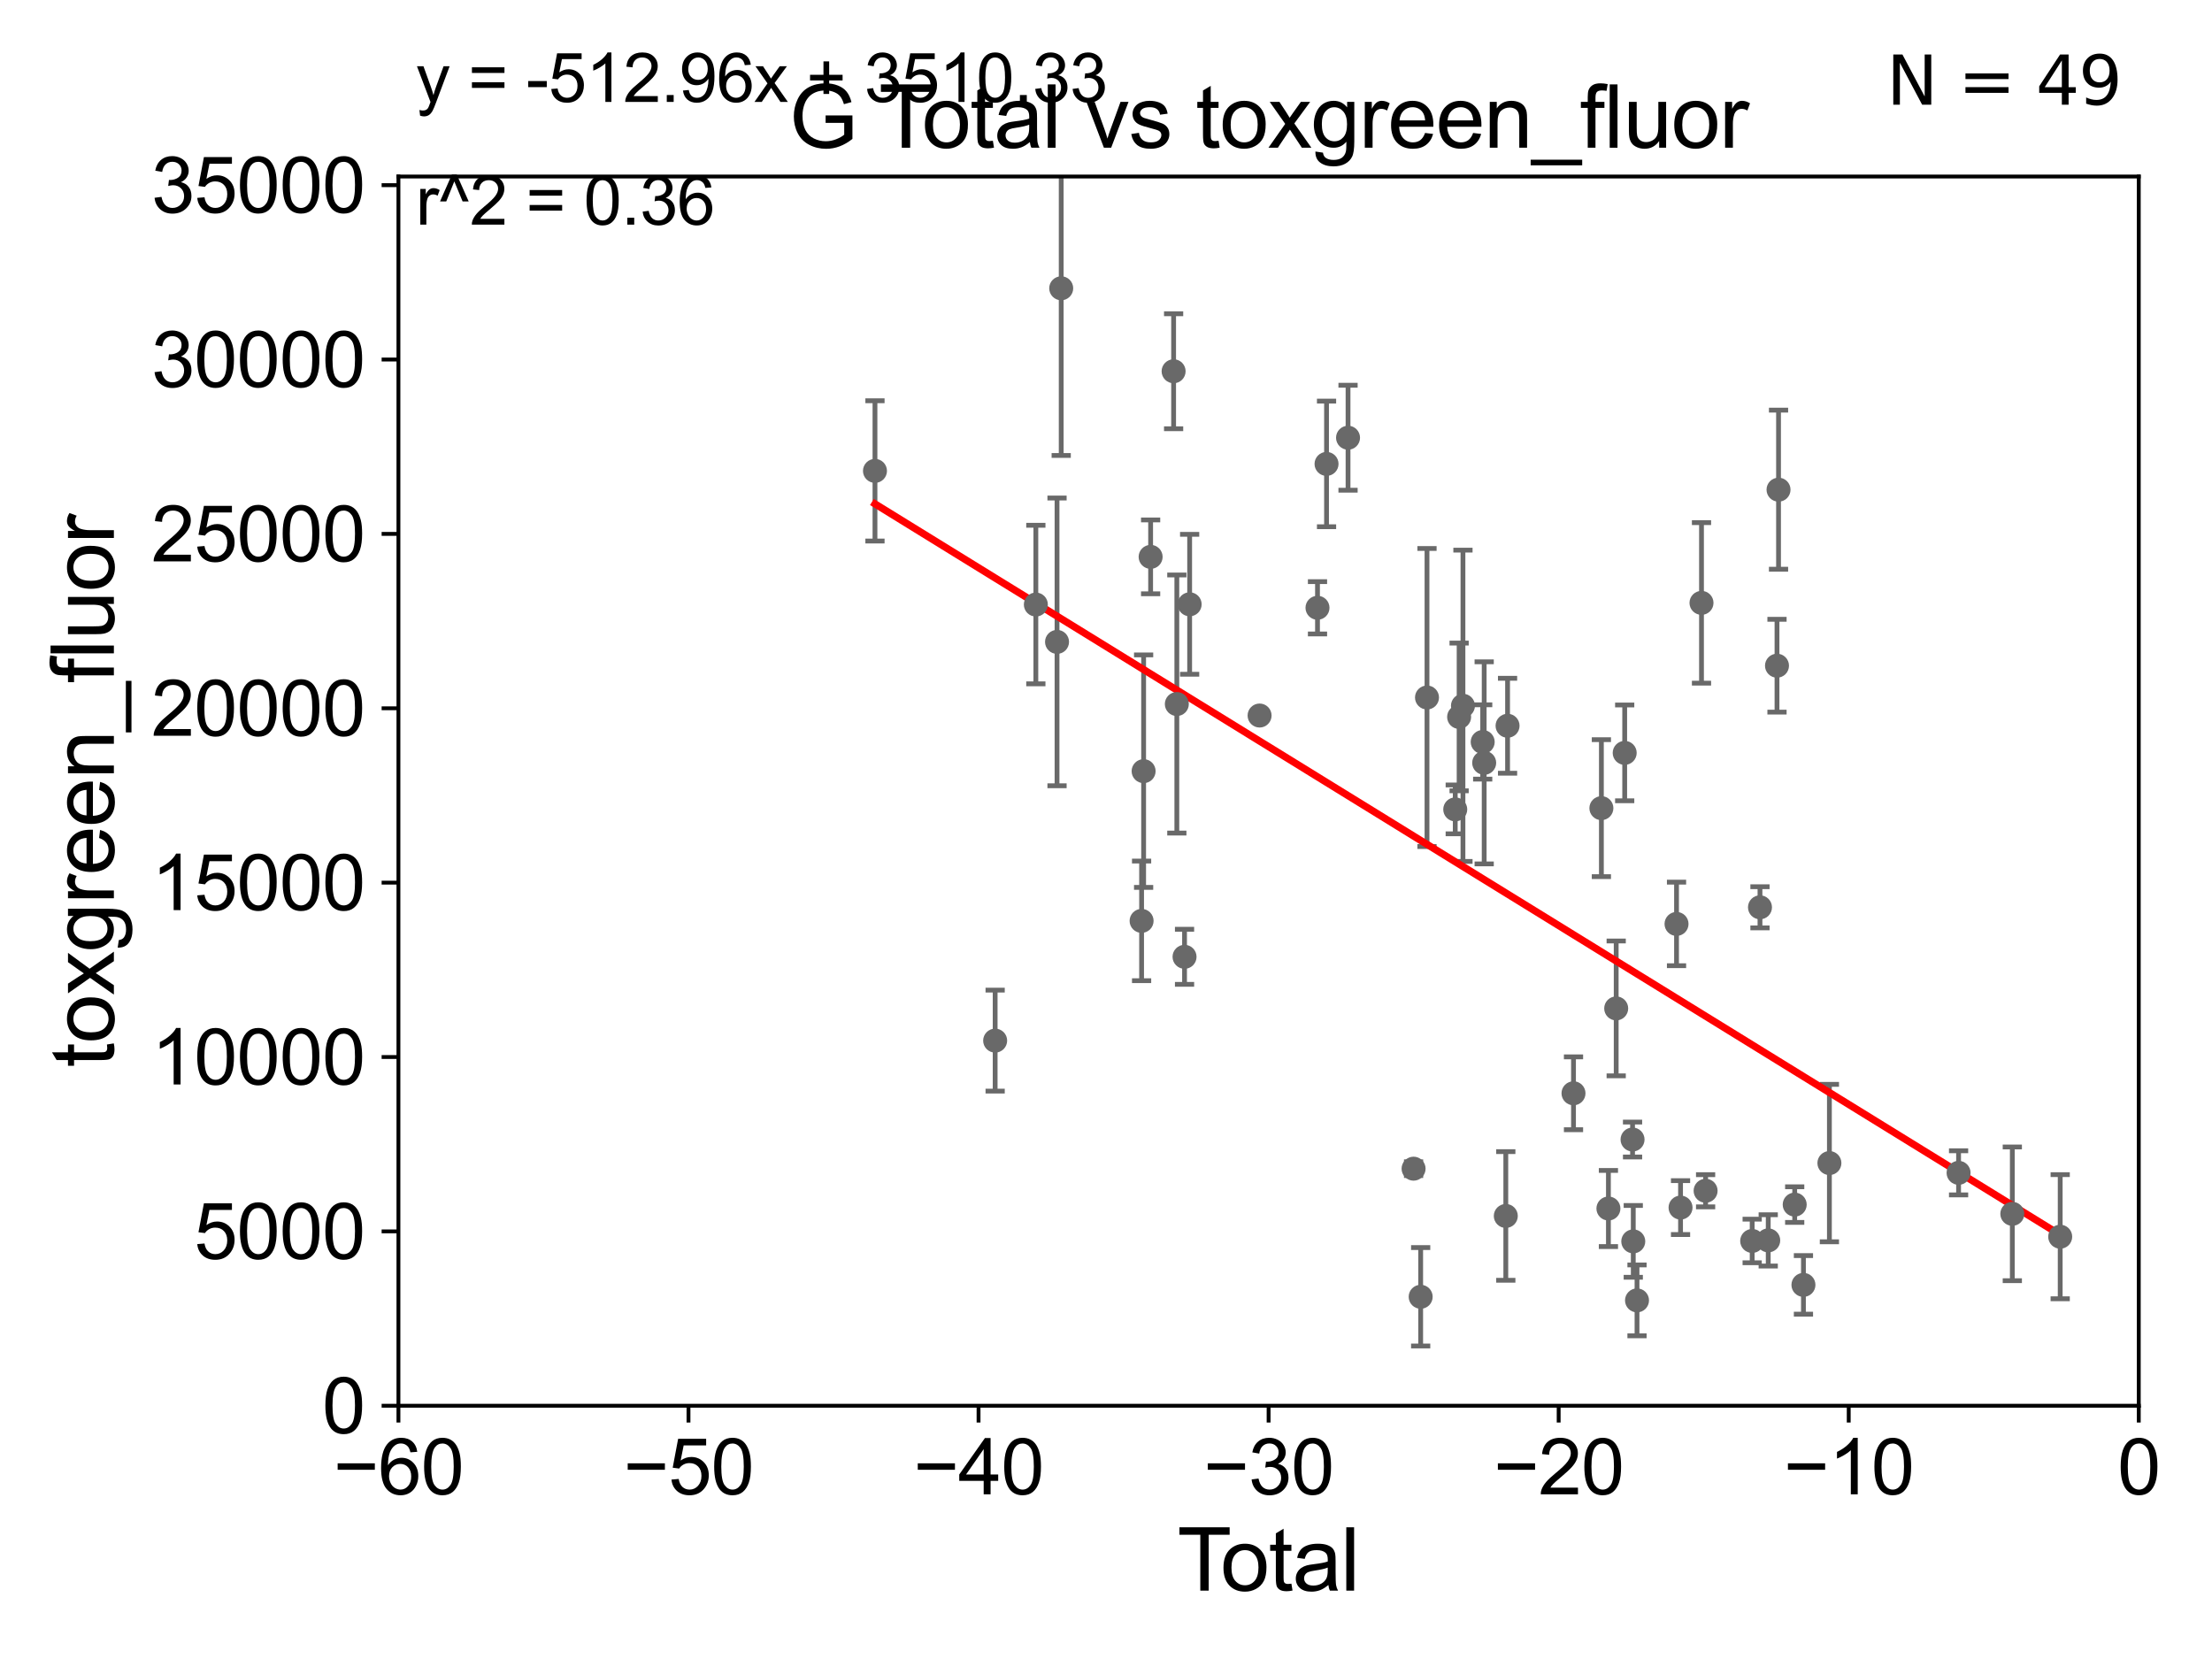 <?xml version="1.0" encoding="utf-8" standalone="no"?>
<!DOCTYPE svg PUBLIC "-//W3C//DTD SVG 1.1//EN"
  "http://www.w3.org/Graphics/SVG/1.1/DTD/svg11.dtd">
<svg xmlns:xlink="http://www.w3.org/1999/xlink" width="460.8pt" height="345.6pt" viewBox="0 0 460.8 345.6" xmlns="http://www.w3.org/2000/svg" version="1.1">
 <defs>
  <style type="text/css">*{stroke-linejoin: round; stroke-linecap: butt}</style>
 </defs>
 <g id="figure_1">
  <g id="patch_1">
   <path d="M 0 345.6 
L 460.8 345.6 
L 460.8 0 
L 0 0 
z
" style="fill: #ffffff"/>
  </g>
  <g id="axes_1">
   <g id="patch_2">
    <path d="M 83 292.84 
L 445.545 292.84 
L 445.545 36.775 
L 83 36.775 
z
" style="fill: #ffffff"/>
   </g>
   <g id="PathCollection_1">
    <defs>
     <path id="mcf42f74664" d="M 0 1.118 
C 0.297 1.118 0.581 1 0.791 0.791 
C 1 0.581 1.118 0.297 1.118 0 
C 1.118 -0.297 1 -0.581 0.791 -0.791 
C 0.581 -1 0.297 -1.118 0 -1.118 
C -0.297 -1.118 -0.581 -1 -0.791 -0.791 
C -1 -0.581 -1.118 -0.297 -1.118 0 
C -1.118 0.297 -1 0.581 -0.791 0.791 
C -0.581 1 -0.297 1.118 0 1.118 
z
" style="stroke: #696969"/>
    </defs>
    <g clip-path="url(#p3fdaf5eb23)">
     <use xlink:href="#mcf42f74664" x="182.273" y="98.095" style="fill: #696969; stroke: #696969"/>
     <use xlink:href="#mcf42f74664" x="419.202" y="252.864" style="fill: #696969; stroke: #696969"/>
     <use xlink:href="#mcf42f74664" x="333.598" y="168.352" style="fill: #696969; stroke: #696969"/>
     <use xlink:href="#mcf42f74664" x="335.063" y="251.754" style="fill: #696969; stroke: #696969"/>
     <use xlink:href="#mcf42f74664" x="336.683" y="210.071" style="fill: #696969; stroke: #696969"/>
     <use xlink:href="#mcf42f74664" x="338.453" y="156.841" style="fill: #696969; stroke: #696969"/>
     <use xlink:href="#mcf42f74664" x="340.09" y="237.384" style="fill: #696969; stroke: #696969"/>
     <use xlink:href="#mcf42f74664" x="340.24" y="258.602" style="fill: #696969; stroke: #696969"/>
     <use xlink:href="#mcf42f74664" x="341.019" y="270.894" style="fill: #696969; stroke: #696969"/>
     <use xlink:href="#mcf42f74664" x="349.252" y="192.471" style="fill: #696969; stroke: #696969"/>
     <use xlink:href="#mcf42f74664" x="350.088" y="251.563" style="fill: #696969; stroke: #696969"/>
     <use xlink:href="#mcf42f74664" x="354.453" y="125.59" style="fill: #696969; stroke: #696969"/>
     <use xlink:href="#mcf42f74664" x="355.309" y="248.059" style="fill: #696969; stroke: #696969"/>
     <use xlink:href="#mcf42f74664" x="365.01" y="258.514" style="fill: #696969; stroke: #696969"/>
     <use xlink:href="#mcf42f74664" x="366.636" y="189.009" style="fill: #696969; stroke: #696969"/>
     <use xlink:href="#mcf42f74664" x="368.355" y="258.394" style="fill: #696969; stroke: #696969"/>
     <use xlink:href="#mcf42f74664" x="370.181" y="138.677" style="fill: #696969; stroke: #696969"/>
     <use xlink:href="#mcf42f74664" x="370.501" y="102.009" style="fill: #696969; stroke: #696969"/>
     <use xlink:href="#mcf42f74664" x="373.869" y="250.94" style="fill: #696969; stroke: #696969"/>
     <use xlink:href="#mcf42f74664" x="375.69" y="267.665" style="fill: #696969; stroke: #696969"/>
     <use xlink:href="#mcf42f74664" x="381.098" y="242.287" style="fill: #696969; stroke: #696969"/>
     <use xlink:href="#mcf42f74664" x="408.008" y="244.324" style="fill: #696969; stroke: #696969"/>
     <use xlink:href="#mcf42f74664" x="314.053" y="151.189" style="fill: #696969; stroke: #696969"/>
     <use xlink:href="#mcf42f74664" x="313.686" y="253.305" style="fill: #696969; stroke: #696969"/>
     <use xlink:href="#mcf42f74664" x="327.789" y="227.751" style="fill: #696969; stroke: #696969"/>
     <use xlink:href="#mcf42f74664" x="308.872" y="154.566" style="fill: #696969; stroke: #696969"/>
     <use xlink:href="#mcf42f74664" x="207.308" y="216.78" style="fill: #696969; stroke: #696969"/>
     <use xlink:href="#mcf42f74664" x="215.786" y="125.939" style="fill: #696969; stroke: #696969"/>
     <use xlink:href="#mcf42f74664" x="220.199" y="133.718" style="fill: #696969; stroke: #696969"/>
     <use xlink:href="#mcf42f74664" x="221.069" y="60.054" style="fill: #696969; stroke: #696969"/>
     <use xlink:href="#mcf42f74664" x="237.815" y="191.837" style="fill: #696969; stroke: #696969"/>
     <use xlink:href="#mcf42f74664" x="238.237" y="160.644" style="fill: #696969; stroke: #696969"/>
     <use xlink:href="#mcf42f74664" x="239.696" y="116.005" style="fill: #696969; stroke: #696969"/>
     <use xlink:href="#mcf42f74664" x="244.485" y="77.339" style="fill: #696969; stroke: #696969"/>
     <use xlink:href="#mcf42f74664" x="245.156" y="146.662" style="fill: #696969; stroke: #696969"/>
     <use xlink:href="#mcf42f74664" x="246.762" y="199.322" style="fill: #696969; stroke: #696969"/>
     <use xlink:href="#mcf42f74664" x="309.182" y="158.912" style="fill: #696969; stroke: #696969"/>
     <use xlink:href="#mcf42f74664" x="247.825" y="125.886" style="fill: #696969; stroke: #696969"/>
     <use xlink:href="#mcf42f74664" x="274.459" y="126.613" style="fill: #696969; stroke: #696969"/>
     <use xlink:href="#mcf42f74664" x="276.342" y="96.642" style="fill: #696969; stroke: #696969"/>
     <use xlink:href="#mcf42f74664" x="280.821" y="91.187" style="fill: #696969; stroke: #696969"/>
     <use xlink:href="#mcf42f74664" x="294.475" y="243.457" style="fill: #696969; stroke: #696969"/>
     <use xlink:href="#mcf42f74664" x="295.952" y="270.144" style="fill: #696969; stroke: #696969"/>
     <use xlink:href="#mcf42f74664" x="297.27" y="145.302" style="fill: #696969; stroke: #696969"/>
     <use xlink:href="#mcf42f74664" x="303.153" y="168.611" style="fill: #696969; stroke: #696969"/>
     <use xlink:href="#mcf42f74664" x="303.962" y="149.352" style="fill: #696969; stroke: #696969"/>
     <use xlink:href="#mcf42f74664" x="304.76" y="147.023" style="fill: #696969; stroke: #696969"/>
     <use xlink:href="#mcf42f74664" x="262.395" y="149.058" style="fill: #696969; stroke: #696969"/>
     <use xlink:href="#mcf42f74664" x="429.177" y="257.63" style="fill: #696969; stroke: #696969"/>
    </g>
   </g>
   <g id="matplotlib.axis_1">
    <g id="xtick_1">
     <g id="line2d_1">
      <defs>
       <path id="m079d5bdae1" d="M 0 0 
L 0 3.5 
" style="stroke: #000000; stroke-width: 0.8"/>
      </defs>
      <g>
       <use xlink:href="#m079d5bdae1" x="83" y="292.84" style="stroke: #000000; stroke-width: 0.8"/>
      </g>
     </g>
     <g id="text_1">
      <!-- −60 -->
      <g transform="translate(69.43 311.293)scale(0.16 -0.16)">
       <defs>
        <path id="ArialMT-2212" d="M 3381 1997 
L 356 1997 
L 356 2522 
L 3381 2522 
L 3381 1997 
z
" transform="scale(0.016)"/>
        <path id="ArialMT-36" d="M 3184 3459 
L 2625 3416 
Q 2550 3747 2413 3897 
Q 2184 4138 1850 4138 
Q 1581 4138 1378 3988 
Q 1113 3794 959 3422 
Q 806 3050 800 2363 
Q 1003 2672 1297 2822 
Q 1591 2972 1913 2972 
Q 2475 2972 2870 2558 
Q 3266 2144 3266 1488 
Q 3266 1056 3080 686 
Q 2894 316 2569 119 
Q 2244 -78 1831 -78 
Q 1128 -78 684 439 
Q 241 956 241 2144 
Q 241 3472 731 4075 
Q 1159 4600 1884 4600 
Q 2425 4600 2770 4297 
Q 3116 3994 3184 3459 
z
M 888 1484 
Q 888 1194 1011 928 
Q 1134 663 1356 523 
Q 1578 384 1822 384 
Q 2178 384 2434 671 
Q 2691 959 2691 1453 
Q 2691 1928 2437 2201 
Q 2184 2475 1800 2475 
Q 1419 2475 1153 2201 
Q 888 1928 888 1484 
z
" transform="scale(0.016)"/>
        <path id="ArialMT-30" d="M 266 2259 
Q 266 3072 433 3567 
Q 600 4063 929 4331 
Q 1259 4600 1759 4600 
Q 2128 4600 2406 4451 
Q 2684 4303 2865 4023 
Q 3047 3744 3150 3342 
Q 3253 2941 3253 2259 
Q 3253 1453 3087 958 
Q 2922 463 2592 192 
Q 2263 -78 1759 -78 
Q 1097 -78 719 397 
Q 266 969 266 2259 
z
M 844 2259 
Q 844 1131 1108 757 
Q 1372 384 1759 384 
Q 2147 384 2411 759 
Q 2675 1134 2675 2259 
Q 2675 3391 2411 3762 
Q 2147 4134 1753 4134 
Q 1366 4134 1134 3806 
Q 844 3388 844 2259 
z
" transform="scale(0.016)"/>
       </defs>
       <use xlink:href="#ArialMT-2212"/>
       <use xlink:href="#ArialMT-36" x="58.398"/>
       <use xlink:href="#ArialMT-30" x="114.014"/>
      </g>
     </g>
    </g>
    <g id="xtick_2">
     <g id="line2d_2">
      <g>
       <use xlink:href="#m079d5bdae1" x="143.424" y="292.84" style="stroke: #000000; stroke-width: 0.8"/>
      </g>
     </g>
     <g id="text_2">
      <!-- −50 -->
      <g transform="translate(129.854 311.293)scale(0.16 -0.16)">
       <defs>
        <path id="ArialMT-35" d="M 266 1200 
L 856 1250 
Q 922 819 1161 601 
Q 1400 384 1738 384 
Q 2144 384 2425 690 
Q 2706 997 2706 1503 
Q 2706 1984 2436 2262 
Q 2166 2541 1728 2541 
Q 1456 2541 1237 2417 
Q 1019 2294 894 2097 
L 366 2166 
L 809 4519 
L 3088 4519 
L 3088 3981 
L 1259 3981 
L 1013 2750 
Q 1425 3038 1878 3038 
Q 2478 3038 2890 2622 
Q 3303 2206 3303 1553 
Q 3303 931 2941 478 
Q 2500 -78 1738 -78 
Q 1113 -78 717 272 
Q 322 622 266 1200 
z
" transform="scale(0.016)"/>
       </defs>
       <use xlink:href="#ArialMT-2212"/>
       <use xlink:href="#ArialMT-35" x="58.398"/>
       <use xlink:href="#ArialMT-30" x="114.014"/>
      </g>
     </g>
    </g>
    <g id="xtick_3">
     <g id="line2d_3">
      <g>
       <use xlink:href="#m079d5bdae1" x="203.848" y="292.84" style="stroke: #000000; stroke-width: 0.8"/>
      </g>
     </g>
     <g id="text_3">
      <!-- −40 -->
      <g transform="translate(190.278 311.293)scale(0.16 -0.16)">
       <defs>
        <path id="ArialMT-34" d="M 2069 0 
L 2069 1097 
L 81 1097 
L 81 1613 
L 2172 4581 
L 2631 4581 
L 2631 1613 
L 3250 1613 
L 3250 1097 
L 2631 1097 
L 2631 0 
L 2069 0 
z
M 2069 1613 
L 2069 3678 
L 634 1613 
L 2069 1613 
z
" transform="scale(0.016)"/>
       </defs>
       <use xlink:href="#ArialMT-2212"/>
       <use xlink:href="#ArialMT-34" x="58.398"/>
       <use xlink:href="#ArialMT-30" x="114.014"/>
      </g>
     </g>
    </g>
    <g id="xtick_4">
     <g id="line2d_4">
      <g>
       <use xlink:href="#m079d5bdae1" x="264.272" y="292.84" style="stroke: #000000; stroke-width: 0.8"/>
      </g>
     </g>
     <g id="text_4">
      <!-- −30 -->
      <g transform="translate(250.702 311.293)scale(0.16 -0.16)">
       <defs>
        <path id="ArialMT-33" d="M 269 1209 
L 831 1284 
Q 928 806 1161 595 
Q 1394 384 1728 384 
Q 2125 384 2398 659 
Q 2672 934 2672 1341 
Q 2672 1728 2419 1979 
Q 2166 2231 1775 2231 
Q 1616 2231 1378 2169 
L 1441 2663 
Q 1497 2656 1531 2656 
Q 1891 2656 2178 2843 
Q 2466 3031 2466 3422 
Q 2466 3731 2256 3934 
Q 2047 4138 1716 4138 
Q 1388 4138 1169 3931 
Q 950 3725 888 3313 
L 325 3413 
Q 428 3978 793 4289 
Q 1159 4600 1703 4600 
Q 2078 4600 2393 4439 
Q 2709 4278 2876 4000 
Q 3044 3722 3044 3409 
Q 3044 3113 2884 2869 
Q 2725 2625 2413 2481 
Q 2819 2388 3044 2092 
Q 3269 1797 3269 1353 
Q 3269 753 2831 336 
Q 2394 -81 1725 -81 
Q 1122 -81 723 278 
Q 325 638 269 1209 
z
" transform="scale(0.016)"/>
       </defs>
       <use xlink:href="#ArialMT-2212"/>
       <use xlink:href="#ArialMT-33" x="58.398"/>
       <use xlink:href="#ArialMT-30" x="114.014"/>
      </g>
     </g>
    </g>
    <g id="xtick_5">
     <g id="line2d_5">
      <g>
       <use xlink:href="#m079d5bdae1" x="324.697" y="292.84" style="stroke: #000000; stroke-width: 0.8"/>
      </g>
     </g>
     <g id="text_5">
      <!-- −20 -->
      <g transform="translate(311.127 311.293)scale(0.16 -0.16)">
       <defs>
        <path id="ArialMT-32" d="M 3222 541 
L 3222 0 
L 194 0 
Q 188 203 259 391 
Q 375 700 629 1000 
Q 884 1300 1366 1694 
Q 2113 2306 2375 2664 
Q 2638 3022 2638 3341 
Q 2638 3675 2398 3904 
Q 2159 4134 1775 4134 
Q 1369 4134 1125 3890 
Q 881 3647 878 3216 
L 300 3275 
Q 359 3922 746 4261 
Q 1134 4600 1788 4600 
Q 2447 4600 2831 4234 
Q 3216 3869 3216 3328 
Q 3216 3053 3103 2787 
Q 2991 2522 2730 2228 
Q 2469 1934 1863 1422 
Q 1356 997 1212 845 
Q 1069 694 975 541 
L 3222 541 
z
" transform="scale(0.016)"/>
       </defs>
       <use xlink:href="#ArialMT-2212"/>
       <use xlink:href="#ArialMT-32" x="58.398"/>
       <use xlink:href="#ArialMT-30" x="114.014"/>
      </g>
     </g>
    </g>
    <g id="xtick_6">
     <g id="line2d_6">
      <g>
       <use xlink:href="#m079d5bdae1" x="385.121" y="292.84" style="stroke: #000000; stroke-width: 0.8"/>
      </g>
     </g>
     <g id="text_6">
      <!-- −10 -->
      <g transform="translate(371.551 311.293)scale(0.16 -0.16)">
       <defs>
        <path id="ArialMT-31" d="M 2384 0 
L 1822 0 
L 1822 3584 
Q 1619 3391 1289 3197 
Q 959 3003 697 2906 
L 697 3450 
Q 1169 3672 1522 3987 
Q 1875 4303 2022 4600 
L 2384 4600 
L 2384 0 
z
" transform="scale(0.016)"/>
       </defs>
       <use xlink:href="#ArialMT-2212"/>
       <use xlink:href="#ArialMT-31" x="58.398"/>
       <use xlink:href="#ArialMT-30" x="114.014"/>
      </g>
     </g>
    </g>
    <g id="xtick_7">
     <g id="line2d_7">
      <g>
       <use xlink:href="#m079d5bdae1" x="445.545" y="292.84" style="stroke: #000000; stroke-width: 0.8"/>
      </g>
     </g>
     <g id="text_7">
      <!-- 0 -->
      <g transform="translate(441.096 311.293)scale(0.16 -0.16)">
       <use xlink:href="#ArialMT-30"/>
      </g>
     </g>
    </g>
    <g id="text_8">
     <!-- Total -->
     <g transform="translate(245.267 331.357)scale(0.18 -0.18)">
      <defs>
       <path id="ArialMT-54" d="M 1659 0 
L 1659 4041 
L 150 4041 
L 150 4581 
L 3781 4581 
L 3781 4041 
L 2266 4041 
L 2266 0 
L 1659 0 
z
" transform="scale(0.016)"/>
       <path id="ArialMT-6f" d="M 213 1659 
Q 213 2581 725 3025 
Q 1153 3394 1769 3394 
Q 2453 3394 2887 2945 
Q 3322 2497 3322 1706 
Q 3322 1066 3130 698 
Q 2938 331 2570 128 
Q 2203 -75 1769 -75 
Q 1072 -75 642 372 
Q 213 819 213 1659 
z
M 791 1659 
Q 791 1022 1069 705 
Q 1347 388 1769 388 
Q 2188 388 2466 706 
Q 2744 1025 2744 1678 
Q 2744 2294 2464 2611 
Q 2184 2928 1769 2928 
Q 1347 2928 1069 2612 
Q 791 2297 791 1659 
z
" transform="scale(0.016)"/>
       <path id="ArialMT-74" d="M 1650 503 
L 1731 6 
Q 1494 -44 1306 -44 
Q 1000 -44 831 53 
Q 663 150 594 308 
Q 525 466 525 972 
L 525 2881 
L 113 2881 
L 113 3319 
L 525 3319 
L 525 4141 
L 1084 4478 
L 1084 3319 
L 1650 3319 
L 1650 2881 
L 1084 2881 
L 1084 941 
Q 1084 700 1114 631 
Q 1144 563 1211 522 
Q 1278 481 1403 481 
Q 1497 481 1650 503 
z
" transform="scale(0.016)"/>
       <path id="ArialMT-61" d="M 2588 409 
Q 2275 144 1986 34 
Q 1697 -75 1366 -75 
Q 819 -75 525 192 
Q 231 459 231 875 
Q 231 1119 342 1320 
Q 453 1522 633 1644 
Q 813 1766 1038 1828 
Q 1203 1872 1538 1913 
Q 2219 1994 2541 2106 
Q 2544 2222 2544 2253 
Q 2544 2597 2384 2738 
Q 2169 2928 1744 2928 
Q 1347 2928 1158 2789 
Q 969 2650 878 2297 
L 328 2372 
Q 403 2725 575 2942 
Q 747 3159 1072 3276 
Q 1397 3394 1825 3394 
Q 2250 3394 2515 3294 
Q 2781 3194 2906 3042 
Q 3031 2891 3081 2659 
Q 3109 2516 3109 2141 
L 3109 1391 
Q 3109 606 3145 398 
Q 3181 191 3288 0 
L 2700 0 
Q 2613 175 2588 409 
z
M 2541 1666 
Q 2234 1541 1622 1453 
Q 1275 1403 1131 1340 
Q 988 1278 909 1158 
Q 831 1038 831 891 
Q 831 666 1001 516 
Q 1172 366 1500 366 
Q 1825 366 2078 508 
Q 2331 650 2450 897 
Q 2541 1088 2541 1459 
L 2541 1666 
z
" transform="scale(0.016)"/>
       <path id="ArialMT-6c" d="M 409 0 
L 409 4581 
L 972 4581 
L 972 0 
L 409 0 
z
" transform="scale(0.016)"/>
      </defs>
      <use xlink:href="#ArialMT-54"/>
      <use xlink:href="#ArialMT-6f" x="49.959"/>
      <use xlink:href="#ArialMT-74" x="105.574"/>
      <use xlink:href="#ArialMT-61" x="133.357"/>
      <use xlink:href="#ArialMT-6c" x="188.973"/>
     </g>
    </g>
   </g>
   <g id="matplotlib.axis_2">
    <g id="ytick_1">
     <g id="line2d_8">
      <defs>
       <path id="m4b9d2cd76f" d="M 0 0 
L -3.5 0 
" style="stroke: #000000; stroke-width: 0.8"/>
      </defs>
      <g>
       <use xlink:href="#m4b9d2cd76f" x="83" y="292.84" style="stroke: #000000; stroke-width: 0.8"/>
      </g>
     </g>
     <g id="text_9">
      <!-- 0 -->
      <g transform="translate(67.103 298.566)scale(0.16 -0.16)">
       <use xlink:href="#ArialMT-30"/>
      </g>
     </g>
    </g>
    <g id="ytick_2">
     <g id="line2d_9">
      <g>
       <use xlink:href="#m4b9d2cd76f" x="83" y="256.516" style="stroke: #000000; stroke-width: 0.8"/>
      </g>
     </g>
     <g id="text_10">
      <!-- 5000 -->
      <g transform="translate(40.41 262.242)scale(0.16 -0.16)">
       <use xlink:href="#ArialMT-35"/>
       <use xlink:href="#ArialMT-30" x="55.615"/>
       <use xlink:href="#ArialMT-30" x="111.23"/>
       <use xlink:href="#ArialMT-30" x="166.846"/>
      </g>
     </g>
    </g>
    <g id="ytick_3">
     <g id="line2d_10">
      <g>
       <use xlink:href="#m4b9d2cd76f" x="83" y="220.192" style="stroke: #000000; stroke-width: 0.8"/>
      </g>
     </g>
     <g id="text_11">
      <!-- 10000 -->
      <g transform="translate(31.512 225.918)scale(0.16 -0.16)">
       <use xlink:href="#ArialMT-31"/>
       <use xlink:href="#ArialMT-30" x="55.615"/>
       <use xlink:href="#ArialMT-30" x="111.23"/>
       <use xlink:href="#ArialMT-30" x="166.846"/>
       <use xlink:href="#ArialMT-30" x="222.461"/>
      </g>
     </g>
    </g>
    <g id="ytick_4">
     <g id="line2d_11">
      <g>
       <use xlink:href="#m4b9d2cd76f" x="83" y="183.867" style="stroke: #000000; stroke-width: 0.8"/>
      </g>
     </g>
     <g id="text_12">
      <!-- 15000 -->
      <g transform="translate(31.512 189.594)scale(0.16 -0.16)">
       <use xlink:href="#ArialMT-31"/>
       <use xlink:href="#ArialMT-35" x="55.615"/>
       <use xlink:href="#ArialMT-30" x="111.23"/>
       <use xlink:href="#ArialMT-30" x="166.846"/>
       <use xlink:href="#ArialMT-30" x="222.461"/>
      </g>
     </g>
    </g>
    <g id="ytick_5">
     <g id="line2d_12">
      <g>
       <use xlink:href="#m4b9d2cd76f" x="83" y="147.543" style="stroke: #000000; stroke-width: 0.8"/>
      </g>
     </g>
     <g id="text_13">
      <!-- 20000 -->
      <g transform="translate(31.512 153.27)scale(0.16 -0.16)">
       <use xlink:href="#ArialMT-32"/>
       <use xlink:href="#ArialMT-30" x="55.615"/>
       <use xlink:href="#ArialMT-30" x="111.23"/>
       <use xlink:href="#ArialMT-30" x="166.846"/>
       <use xlink:href="#ArialMT-30" x="222.461"/>
      </g>
     </g>
    </g>
    <g id="ytick_6">
     <g id="line2d_13">
      <g>
       <use xlink:href="#m4b9d2cd76f" x="83" y="111.219" style="stroke: #000000; stroke-width: 0.8"/>
      </g>
     </g>
     <g id="text_14">
      <!-- 25000 -->
      <g transform="translate(31.512 116.945)scale(0.16 -0.16)">
       <use xlink:href="#ArialMT-32"/>
       <use xlink:href="#ArialMT-35" x="55.615"/>
       <use xlink:href="#ArialMT-30" x="111.23"/>
       <use xlink:href="#ArialMT-30" x="166.846"/>
       <use xlink:href="#ArialMT-30" x="222.461"/>
      </g>
     </g>
    </g>
    <g id="ytick_7">
     <g id="line2d_14">
      <g>
       <use xlink:href="#m4b9d2cd76f" x="83" y="74.895" style="stroke: #000000; stroke-width: 0.8"/>
      </g>
     </g>
     <g id="text_15">
      <!-- 30000 -->
      <g transform="translate(31.512 80.621)scale(0.16 -0.16)">
       <use xlink:href="#ArialMT-33"/>
       <use xlink:href="#ArialMT-30" x="55.615"/>
       <use xlink:href="#ArialMT-30" x="111.23"/>
       <use xlink:href="#ArialMT-30" x="166.846"/>
       <use xlink:href="#ArialMT-30" x="222.461"/>
      </g>
     </g>
    </g>
    <g id="ytick_8">
     <g id="line2d_15">
      <g>
       <use xlink:href="#m4b9d2cd76f" x="83" y="38.571" style="stroke: #000000; stroke-width: 0.8"/>
      </g>
     </g>
     <g id="text_16">
      <!-- 35000 -->
      <g transform="translate(31.512 44.297)scale(0.16 -0.16)">
       <use xlink:href="#ArialMT-33"/>
       <use xlink:href="#ArialMT-35" x="55.615"/>
       <use xlink:href="#ArialMT-30" x="111.23"/>
       <use xlink:href="#ArialMT-30" x="166.846"/>
       <use xlink:href="#ArialMT-30" x="222.461"/>
      </g>
     </g>
    </g>
    <g id="text_17">
     <!-- toxgreen_fluor -->
     <g transform="translate(23.724 222.34)rotate(-90)scale(0.18 -0.18)">
      <defs>
       <path id="ArialMT-78" d="M 47 0 
L 1259 1725 
L 138 3319 
L 841 3319 
L 1350 2541 
Q 1494 2319 1581 2169 
Q 1719 2375 1834 2534 
L 2394 3319 
L 3066 3319 
L 1919 1756 
L 3153 0 
L 2463 0 
L 1781 1031 
L 1600 1309 
L 728 0 
L 47 0 
z
" transform="scale(0.016)"/>
       <path id="ArialMT-67" d="M 319 -275 
L 866 -356 
Q 900 -609 1056 -725 
Q 1266 -881 1628 -881 
Q 2019 -881 2231 -725 
Q 2444 -569 2519 -288 
Q 2563 -116 2559 434 
Q 2191 0 1641 0 
Q 956 0 581 494 
Q 206 988 206 1678 
Q 206 2153 378 2554 
Q 550 2956 876 3175 
Q 1203 3394 1644 3394 
Q 2231 3394 2613 2919 
L 2613 3319 
L 3131 3319 
L 3131 450 
Q 3131 -325 2973 -648 
Q 2816 -972 2473 -1159 
Q 2131 -1347 1631 -1347 
Q 1038 -1347 672 -1080 
Q 306 -813 319 -275 
z
M 784 1719 
Q 784 1066 1043 766 
Q 1303 466 1694 466 
Q 2081 466 2343 764 
Q 2606 1063 2606 1700 
Q 2606 2309 2336 2618 
Q 2066 2928 1684 2928 
Q 1309 2928 1046 2623 
Q 784 2319 784 1719 
z
" transform="scale(0.016)"/>
       <path id="ArialMT-72" d="M 416 0 
L 416 3319 
L 922 3319 
L 922 2816 
Q 1116 3169 1280 3281 
Q 1444 3394 1641 3394 
Q 1925 3394 2219 3213 
L 2025 2691 
Q 1819 2813 1613 2813 
Q 1428 2813 1281 2702 
Q 1134 2591 1072 2394 
Q 978 2094 978 1738 
L 978 0 
L 416 0 
z
" transform="scale(0.016)"/>
       <path id="ArialMT-65" d="M 2694 1069 
L 3275 997 
Q 3138 488 2766 206 
Q 2394 -75 1816 -75 
Q 1088 -75 661 373 
Q 234 822 234 1631 
Q 234 2469 665 2931 
Q 1097 3394 1784 3394 
Q 2450 3394 2872 2941 
Q 3294 2488 3294 1666 
Q 3294 1616 3291 1516 
L 816 1516 
Q 847 969 1125 678 
Q 1403 388 1819 388 
Q 2128 388 2347 550 
Q 2566 713 2694 1069 
z
M 847 1978 
L 2700 1978 
Q 2663 2397 2488 2606 
Q 2219 2931 1791 2931 
Q 1403 2931 1139 2672 
Q 875 2413 847 1978 
z
" transform="scale(0.016)"/>
       <path id="ArialMT-6e" d="M 422 0 
L 422 3319 
L 928 3319 
L 928 2847 
Q 1294 3394 1984 3394 
Q 2284 3394 2536 3286 
Q 2788 3178 2913 3003 
Q 3038 2828 3088 2588 
Q 3119 2431 3119 2041 
L 3119 0 
L 2556 0 
L 2556 2019 
Q 2556 2363 2490 2533 
Q 2425 2703 2258 2804 
Q 2091 2906 1866 2906 
Q 1506 2906 1245 2678 
Q 984 2450 984 1813 
L 984 0 
L 422 0 
z
" transform="scale(0.016)"/>
       <path id="ArialMT-5f" d="M -97 -1272 
L -97 -866 
L 3631 -866 
L 3631 -1272 
L -97 -1272 
z
" transform="scale(0.016)"/>
       <path id="ArialMT-66" d="M 556 0 
L 556 2881 
L 59 2881 
L 59 3319 
L 556 3319 
L 556 3672 
Q 556 4006 616 4169 
Q 697 4388 901 4523 
Q 1106 4659 1475 4659 
Q 1713 4659 2000 4603 
L 1916 4113 
Q 1741 4144 1584 4144 
Q 1328 4144 1222 4034 
Q 1116 3925 1116 3625 
L 1116 3319 
L 1763 3319 
L 1763 2881 
L 1116 2881 
L 1116 0 
L 556 0 
z
" transform="scale(0.016)"/>
       <path id="ArialMT-75" d="M 2597 0 
L 2597 488 
Q 2209 -75 1544 -75 
Q 1250 -75 995 37 
Q 741 150 617 320 
Q 494 491 444 738 
Q 409 903 409 1263 
L 409 3319 
L 972 3319 
L 972 1478 
Q 972 1038 1006 884 
Q 1059 663 1231 536 
Q 1403 409 1656 409 
Q 1909 409 2131 539 
Q 2353 669 2445 892 
Q 2538 1116 2538 1541 
L 2538 3319 
L 3100 3319 
L 3100 0 
L 2597 0 
z
" transform="scale(0.016)"/>
      </defs>
      <use xlink:href="#ArialMT-74"/>
      <use xlink:href="#ArialMT-6f" x="27.783"/>
      <use xlink:href="#ArialMT-78" x="83.398"/>
      <use xlink:href="#ArialMT-67" x="133.398"/>
      <use xlink:href="#ArialMT-72" x="189.014"/>
      <use xlink:href="#ArialMT-65" x="222.314"/>
      <use xlink:href="#ArialMT-65" x="277.93"/>
      <use xlink:href="#ArialMT-6e" x="333.545"/>
      <use xlink:href="#ArialMT-5f" x="389.16"/>
      <use xlink:href="#ArialMT-66" x="444.775"/>
      <use xlink:href="#ArialMT-6c" x="472.559"/>
      <use xlink:href="#ArialMT-75" x="494.775"/>
      <use xlink:href="#ArialMT-6f" x="550.391"/>
      <use xlink:href="#ArialMT-72" x="606.006"/>
     </g>
    </g>
   </g>
   <g id="LineCollection_1">
    <path d="M 182.273 112.707 
L 182.273 83.483 
" clip-path="url(#p3fdaf5eb23)" style="fill: none; stroke: #696969"/>
    <path d="M 419.202 266.794 
L 419.202 238.933 
" clip-path="url(#p3fdaf5eb23)" style="fill: none; stroke: #696969"/>
    <path d="M 333.598 182.619 
L 333.598 154.085 
" clip-path="url(#p3fdaf5eb23)" style="fill: none; stroke: #696969"/>
    <path d="M 335.063 259.681 
L 335.063 243.828 
" clip-path="url(#p3fdaf5eb23)" style="fill: none; stroke: #696969"/>
    <path d="M 336.683 224.119 
L 336.683 196.023 
" clip-path="url(#p3fdaf5eb23)" style="fill: none; stroke: #696969"/>
    <path d="M 338.453 166.82 
L 338.453 146.861 
" clip-path="url(#p3fdaf5eb23)" style="fill: none; stroke: #696969"/>
    <path d="M 340.09 241.022 
L 340.09 233.746 
" clip-path="url(#p3fdaf5eb23)" style="fill: none; stroke: #696969"/>
    <path d="M 340.24 266.076 
L 340.24 251.127 
" clip-path="url(#p3fdaf5eb23)" style="fill: none; stroke: #696969"/>
    <path d="M 341.019 278.276 
L 341.019 263.513 
" clip-path="url(#p3fdaf5eb23)" style="fill: none; stroke: #696969"/>
    <path d="M 349.252 201.177 
L 349.252 183.766 
" clip-path="url(#p3fdaf5eb23)" style="fill: none; stroke: #696969"/>
    <path d="M 350.088 257.174 
L 350.088 245.952 
" clip-path="url(#p3fdaf5eb23)" style="fill: none; stroke: #696969"/>
    <path d="M 354.453 142.311 
L 354.453 108.87 
" clip-path="url(#p3fdaf5eb23)" style="fill: none; stroke: #696969"/>
    <path d="M 355.309 251.414 
L 355.309 244.703 
" clip-path="url(#p3fdaf5eb23)" style="fill: none; stroke: #696969"/>
    <path d="M 365.01 263.053 
L 365.01 253.975 
" clip-path="url(#p3fdaf5eb23)" style="fill: none; stroke: #696969"/>
    <path d="M 366.636 193.298 
L 366.636 184.72 
" clip-path="url(#p3fdaf5eb23)" style="fill: none; stroke: #696969"/>
    <path d="M 368.355 263.737 
L 368.355 253.051 
" clip-path="url(#p3fdaf5eb23)" style="fill: none; stroke: #696969"/>
    <path d="M 370.181 148.344 
L 370.181 129.01 
" clip-path="url(#p3fdaf5eb23)" style="fill: none; stroke: #696969"/>
    <path d="M 370.501 118.578 
L 370.501 85.439 
" clip-path="url(#p3fdaf5eb23)" style="fill: none; stroke: #696969"/>
    <path d="M 373.869 254.647 
L 373.869 247.232 
" clip-path="url(#p3fdaf5eb23)" style="fill: none; stroke: #696969"/>
    <path d="M 375.69 273.766 
L 375.69 261.564 
" clip-path="url(#p3fdaf5eb23)" style="fill: none; stroke: #696969"/>
    <path d="M 381.098 258.685 
L 381.098 225.89 
" clip-path="url(#p3fdaf5eb23)" style="fill: none; stroke: #696969"/>
    <path d="M 408.008 248.92 
L 408.008 239.727 
" clip-path="url(#p3fdaf5eb23)" style="fill: none; stroke: #696969"/>
    <path d="M 314.053 161.08 
L 314.053 141.298 
" clip-path="url(#p3fdaf5eb23)" style="fill: none; stroke: #696969"/>
    <path d="M 313.686 266.708 
L 313.686 239.903 
" clip-path="url(#p3fdaf5eb23)" style="fill: none; stroke: #696969"/>
    <path d="M 327.789 235.338 
L 327.789 220.165 
" clip-path="url(#p3fdaf5eb23)" style="fill: none; stroke: #696969"/>
    <path d="M 308.872 162.307 
L 308.872 146.825 
" clip-path="url(#p3fdaf5eb23)" style="fill: none; stroke: #696969"/>
    <path d="M 207.308 227.297 
L 207.308 206.263 
" clip-path="url(#p3fdaf5eb23)" style="fill: none; stroke: #696969"/>
    <path d="M 215.786 142.455 
L 215.786 109.423 
" clip-path="url(#p3fdaf5eb23)" style="fill: none; stroke: #696969"/>
    <path d="M 220.199 163.689 
L 220.199 103.748 
" clip-path="url(#p3fdaf5eb23)" style="fill: none; stroke: #696969"/>
    <path d="M 221.069 94.883 
L 221.069 25.225 
" clip-path="url(#p3fdaf5eb23)" style="fill: none; stroke: #696969"/>
    <path d="M 237.815 204.296 
L 237.815 179.378 
" clip-path="url(#p3fdaf5eb23)" style="fill: none; stroke: #696969"/>
    <path d="M 238.237 184.862 
L 238.237 136.426 
" clip-path="url(#p3fdaf5eb23)" style="fill: none; stroke: #696969"/>
    <path d="M 239.696 123.696 
L 239.696 108.315 
" clip-path="url(#p3fdaf5eb23)" style="fill: none; stroke: #696969"/>
    <path d="M 244.485 89.318 
L 244.485 65.36 
" clip-path="url(#p3fdaf5eb23)" style="fill: none; stroke: #696969"/>
    <path d="M 245.156 173.544 
L 245.156 119.78 
" clip-path="url(#p3fdaf5eb23)" style="fill: none; stroke: #696969"/>
    <path d="M 246.762 205.059 
L 246.762 193.584 
" clip-path="url(#p3fdaf5eb23)" style="fill: none; stroke: #696969"/>
    <path d="M 309.182 179.961 
L 309.182 137.862 
" clip-path="url(#p3fdaf5eb23)" style="fill: none; stroke: #696969"/>
    <path d="M 247.825 140.457 
L 247.825 111.314 
" clip-path="url(#p3fdaf5eb23)" style="fill: none; stroke: #696969"/>
    <path d="M 274.459 132.064 
L 274.459 121.162 
" clip-path="url(#p3fdaf5eb23)" style="fill: none; stroke: #696969"/>
    <path d="M 276.342 109.725 
L 276.342 83.558 
" clip-path="url(#p3fdaf5eb23)" style="fill: none; stroke: #696969"/>
    <path d="M 280.821 102.122 
L 280.821 80.251 
" clip-path="url(#p3fdaf5eb23)" style="fill: none; stroke: #696969"/>
    <path d="M 294.475 244.889 
L 294.475 242.025 
" clip-path="url(#p3fdaf5eb23)" style="fill: none; stroke: #696969"/>
    <path d="M 295.952 280.396 
L 295.952 259.892 
" clip-path="url(#p3fdaf5eb23)" style="fill: none; stroke: #696969"/>
    <path d="M 297.27 176.343 
L 297.27 114.261 
" clip-path="url(#p3fdaf5eb23)" style="fill: none; stroke: #696969"/>
    <path d="M 303.153 173.7 
L 303.153 163.522 
" clip-path="url(#p3fdaf5eb23)" style="fill: none; stroke: #696969"/>
    <path d="M 303.962 164.74 
L 303.962 133.965 
" clip-path="url(#p3fdaf5eb23)" style="fill: none; stroke: #696969"/>
    <path d="M 304.76 179.444 
L 304.76 114.602 
" clip-path="url(#p3fdaf5eb23)" style="fill: none; stroke: #696969"/>
    <path d="M 262.395 149.554 
L 262.395 148.562 
" clip-path="url(#p3fdaf5eb23)" style="fill: none; stroke: #696969"/>
    <path d="M 429.177 270.559 
L 429.177 244.701 
" clip-path="url(#p3fdaf5eb23)" style="fill: none; stroke: #696969"/>
   </g>
   <g id="line2d_16">
    <defs>
     <path id="mc9041a4a1c" d="M 2 0 
L -2 -0 
" style="stroke: #696969"/>
    </defs>
    <g clip-path="url(#p3fdaf5eb23)">
     <use xlink:href="#mc9041a4a1c" x="182.273" y="112.707" style="fill: #696969; stroke: #696969"/>
     <use xlink:href="#mc9041a4a1c" x="419.202" y="266.794" style="fill: #696969; stroke: #696969"/>
     <use xlink:href="#mc9041a4a1c" x="333.598" y="182.619" style="fill: #696969; stroke: #696969"/>
     <use xlink:href="#mc9041a4a1c" x="335.063" y="259.681" style="fill: #696969; stroke: #696969"/>
     <use xlink:href="#mc9041a4a1c" x="336.683" y="224.119" style="fill: #696969; stroke: #696969"/>
     <use xlink:href="#mc9041a4a1c" x="338.453" y="166.82" style="fill: #696969; stroke: #696969"/>
     <use xlink:href="#mc9041a4a1c" x="340.09" y="241.022" style="fill: #696969; stroke: #696969"/>
     <use xlink:href="#mc9041a4a1c" x="340.24" y="266.076" style="fill: #696969; stroke: #696969"/>
     <use xlink:href="#mc9041a4a1c" x="341.019" y="278.276" style="fill: #696969; stroke: #696969"/>
     <use xlink:href="#mc9041a4a1c" x="349.252" y="201.177" style="fill: #696969; stroke: #696969"/>
     <use xlink:href="#mc9041a4a1c" x="350.088" y="257.174" style="fill: #696969; stroke: #696969"/>
     <use xlink:href="#mc9041a4a1c" x="354.453" y="142.311" style="fill: #696969; stroke: #696969"/>
     <use xlink:href="#mc9041a4a1c" x="355.309" y="251.414" style="fill: #696969; stroke: #696969"/>
     <use xlink:href="#mc9041a4a1c" x="365.01" y="263.053" style="fill: #696969; stroke: #696969"/>
     <use xlink:href="#mc9041a4a1c" x="366.636" y="193.298" style="fill: #696969; stroke: #696969"/>
     <use xlink:href="#mc9041a4a1c" x="368.355" y="263.737" style="fill: #696969; stroke: #696969"/>
     <use xlink:href="#mc9041a4a1c" x="370.181" y="148.344" style="fill: #696969; stroke: #696969"/>
     <use xlink:href="#mc9041a4a1c" x="370.501" y="118.578" style="fill: #696969; stroke: #696969"/>
     <use xlink:href="#mc9041a4a1c" x="373.869" y="254.647" style="fill: #696969; stroke: #696969"/>
     <use xlink:href="#mc9041a4a1c" x="375.69" y="273.766" style="fill: #696969; stroke: #696969"/>
     <use xlink:href="#mc9041a4a1c" x="381.098" y="258.685" style="fill: #696969; stroke: #696969"/>
     <use xlink:href="#mc9041a4a1c" x="408.008" y="248.92" style="fill: #696969; stroke: #696969"/>
     <use xlink:href="#mc9041a4a1c" x="314.053" y="161.08" style="fill: #696969; stroke: #696969"/>
     <use xlink:href="#mc9041a4a1c" x="313.686" y="266.708" style="fill: #696969; stroke: #696969"/>
     <use xlink:href="#mc9041a4a1c" x="327.789" y="235.338" style="fill: #696969; stroke: #696969"/>
     <use xlink:href="#mc9041a4a1c" x="308.872" y="162.307" style="fill: #696969; stroke: #696969"/>
     <use xlink:href="#mc9041a4a1c" x="207.308" y="227.297" style="fill: #696969; stroke: #696969"/>
     <use xlink:href="#mc9041a4a1c" x="215.786" y="142.455" style="fill: #696969; stroke: #696969"/>
     <use xlink:href="#mc9041a4a1c" x="220.199" y="163.689" style="fill: #696969; stroke: #696969"/>
     <use xlink:href="#mc9041a4a1c" x="221.069" y="94.883" style="fill: #696969; stroke: #696969"/>
     <use xlink:href="#mc9041a4a1c" x="237.815" y="204.296" style="fill: #696969; stroke: #696969"/>
     <use xlink:href="#mc9041a4a1c" x="238.237" y="184.862" style="fill: #696969; stroke: #696969"/>
     <use xlink:href="#mc9041a4a1c" x="239.696" y="123.696" style="fill: #696969; stroke: #696969"/>
     <use xlink:href="#mc9041a4a1c" x="244.485" y="89.318" style="fill: #696969; stroke: #696969"/>
     <use xlink:href="#mc9041a4a1c" x="245.156" y="173.544" style="fill: #696969; stroke: #696969"/>
     <use xlink:href="#mc9041a4a1c" x="246.762" y="205.059" style="fill: #696969; stroke: #696969"/>
     <use xlink:href="#mc9041a4a1c" x="309.182" y="179.961" style="fill: #696969; stroke: #696969"/>
     <use xlink:href="#mc9041a4a1c" x="247.825" y="140.457" style="fill: #696969; stroke: #696969"/>
     <use xlink:href="#mc9041a4a1c" x="274.459" y="132.064" style="fill: #696969; stroke: #696969"/>
     <use xlink:href="#mc9041a4a1c" x="276.342" y="109.725" style="fill: #696969; stroke: #696969"/>
     <use xlink:href="#mc9041a4a1c" x="280.821" y="102.122" style="fill: #696969; stroke: #696969"/>
     <use xlink:href="#mc9041a4a1c" x="294.475" y="244.889" style="fill: #696969; stroke: #696969"/>
     <use xlink:href="#mc9041a4a1c" x="295.952" y="280.396" style="fill: #696969; stroke: #696969"/>
     <use xlink:href="#mc9041a4a1c" x="297.27" y="176.343" style="fill: #696969; stroke: #696969"/>
     <use xlink:href="#mc9041a4a1c" x="303.153" y="173.7" style="fill: #696969; stroke: #696969"/>
     <use xlink:href="#mc9041a4a1c" x="303.962" y="164.74" style="fill: #696969; stroke: #696969"/>
     <use xlink:href="#mc9041a4a1c" x="304.76" y="179.444" style="fill: #696969; stroke: #696969"/>
     <use xlink:href="#mc9041a4a1c" x="262.395" y="149.554" style="fill: #696969; stroke: #696969"/>
     <use xlink:href="#mc9041a4a1c" x="429.177" y="270.559" style="fill: #696969; stroke: #696969"/>
    </g>
   </g>
   <g id="line2d_17">
    <g clip-path="url(#p3fdaf5eb23)">
     <use xlink:href="#mc9041a4a1c" x="182.273" y="83.483" style="fill: #696969; stroke: #696969"/>
     <use xlink:href="#mc9041a4a1c" x="419.202" y="238.933" style="fill: #696969; stroke: #696969"/>
     <use xlink:href="#mc9041a4a1c" x="333.598" y="154.085" style="fill: #696969; stroke: #696969"/>
     <use xlink:href="#mc9041a4a1c" x="335.063" y="243.828" style="fill: #696969; stroke: #696969"/>
     <use xlink:href="#mc9041a4a1c" x="336.683" y="196.023" style="fill: #696969; stroke: #696969"/>
     <use xlink:href="#mc9041a4a1c" x="338.453" y="146.861" style="fill: #696969; stroke: #696969"/>
     <use xlink:href="#mc9041a4a1c" x="340.09" y="233.746" style="fill: #696969; stroke: #696969"/>
     <use xlink:href="#mc9041a4a1c" x="340.24" y="251.127" style="fill: #696969; stroke: #696969"/>
     <use xlink:href="#mc9041a4a1c" x="341.019" y="263.513" style="fill: #696969; stroke: #696969"/>
     <use xlink:href="#mc9041a4a1c" x="349.252" y="183.766" style="fill: #696969; stroke: #696969"/>
     <use xlink:href="#mc9041a4a1c" x="350.088" y="245.952" style="fill: #696969; stroke: #696969"/>
     <use xlink:href="#mc9041a4a1c" x="354.453" y="108.87" style="fill: #696969; stroke: #696969"/>
     <use xlink:href="#mc9041a4a1c" x="355.309" y="244.703" style="fill: #696969; stroke: #696969"/>
     <use xlink:href="#mc9041a4a1c" x="365.01" y="253.975" style="fill: #696969; stroke: #696969"/>
     <use xlink:href="#mc9041a4a1c" x="366.636" y="184.72" style="fill: #696969; stroke: #696969"/>
     <use xlink:href="#mc9041a4a1c" x="368.355" y="253.051" style="fill: #696969; stroke: #696969"/>
     <use xlink:href="#mc9041a4a1c" x="370.181" y="129.01" style="fill: #696969; stroke: #696969"/>
     <use xlink:href="#mc9041a4a1c" x="370.501" y="85.439" style="fill: #696969; stroke: #696969"/>
     <use xlink:href="#mc9041a4a1c" x="373.869" y="247.232" style="fill: #696969; stroke: #696969"/>
     <use xlink:href="#mc9041a4a1c" x="375.69" y="261.564" style="fill: #696969; stroke: #696969"/>
     <use xlink:href="#mc9041a4a1c" x="381.098" y="225.89" style="fill: #696969; stroke: #696969"/>
     <use xlink:href="#mc9041a4a1c" x="408.008" y="239.727" style="fill: #696969; stroke: #696969"/>
     <use xlink:href="#mc9041a4a1c" x="314.053" y="141.298" style="fill: #696969; stroke: #696969"/>
     <use xlink:href="#mc9041a4a1c" x="313.686" y="239.903" style="fill: #696969; stroke: #696969"/>
     <use xlink:href="#mc9041a4a1c" x="327.789" y="220.165" style="fill: #696969; stroke: #696969"/>
     <use xlink:href="#mc9041a4a1c" x="308.872" y="146.825" style="fill: #696969; stroke: #696969"/>
     <use xlink:href="#mc9041a4a1c" x="207.308" y="206.263" style="fill: #696969; stroke: #696969"/>
     <use xlink:href="#mc9041a4a1c" x="215.786" y="109.423" style="fill: #696969; stroke: #696969"/>
     <use xlink:href="#mc9041a4a1c" x="220.199" y="103.748" style="fill: #696969; stroke: #696969"/>
     <use xlink:href="#mc9041a4a1c" x="221.069" y="25.225" style="fill: #696969; stroke: #696969"/>
     <use xlink:href="#mc9041a4a1c" x="237.815" y="179.378" style="fill: #696969; stroke: #696969"/>
     <use xlink:href="#mc9041a4a1c" x="238.237" y="136.426" style="fill: #696969; stroke: #696969"/>
     <use xlink:href="#mc9041a4a1c" x="239.696" y="108.315" style="fill: #696969; stroke: #696969"/>
     <use xlink:href="#mc9041a4a1c" x="244.485" y="65.36" style="fill: #696969; stroke: #696969"/>
     <use xlink:href="#mc9041a4a1c" x="245.156" y="119.78" style="fill: #696969; stroke: #696969"/>
     <use xlink:href="#mc9041a4a1c" x="246.762" y="193.584" style="fill: #696969; stroke: #696969"/>
     <use xlink:href="#mc9041a4a1c" x="309.182" y="137.862" style="fill: #696969; stroke: #696969"/>
     <use xlink:href="#mc9041a4a1c" x="247.825" y="111.314" style="fill: #696969; stroke: #696969"/>
     <use xlink:href="#mc9041a4a1c" x="274.459" y="121.162" style="fill: #696969; stroke: #696969"/>
     <use xlink:href="#mc9041a4a1c" x="276.342" y="83.558" style="fill: #696969; stroke: #696969"/>
     <use xlink:href="#mc9041a4a1c" x="280.821" y="80.251" style="fill: #696969; stroke: #696969"/>
     <use xlink:href="#mc9041a4a1c" x="294.475" y="242.025" style="fill: #696969; stroke: #696969"/>
     <use xlink:href="#mc9041a4a1c" x="295.952" y="259.892" style="fill: #696969; stroke: #696969"/>
     <use xlink:href="#mc9041a4a1c" x="297.27" y="114.261" style="fill: #696969; stroke: #696969"/>
     <use xlink:href="#mc9041a4a1c" x="303.153" y="163.522" style="fill: #696969; stroke: #696969"/>
     <use xlink:href="#mc9041a4a1c" x="303.962" y="133.965" style="fill: #696969; stroke: #696969"/>
     <use xlink:href="#mc9041a4a1c" x="304.76" y="114.602" style="fill: #696969; stroke: #696969"/>
     <use xlink:href="#mc9041a4a1c" x="262.395" y="148.562" style="fill: #696969; stroke: #696969"/>
     <use xlink:href="#mc9041a4a1c" x="429.177" y="244.701" style="fill: #696969; stroke: #696969"/>
    </g>
   </g>
   <g id="line2d_18">
    <path d="M 182.273 104.97 
L 419.202 251.091 
L 333.598 198.296 
L 335.063 199.2 
L 336.683 200.199 
L 338.453 201.291 
L 340.09 202.3 
L 340.24 202.393 
L 341.019 202.873 
L 349.252 207.951 
L 350.088 208.466 
L 354.453 211.158 
L 355.309 211.687 
L 365.01 217.669 
L 366.636 218.672 
L 368.355 219.732 
L 370.181 220.858 
L 370.501 221.056 
L 373.869 223.133 
L 375.69 224.256 
L 381.098 227.592 
L 408.008 244.188 
L 314.053 186.242 
L 313.686 186.016 
L 327.789 194.714 
L 308.872 183.047 
L 207.308 120.409 
L 215.786 125.638 
L 220.199 128.359 
L 221.069 128.896 
L 237.815 139.224 
L 238.237 139.484 
L 239.696 140.384 
L 244.485 143.337 
L 245.156 143.751 
L 246.762 144.742 
L 309.182 183.238 
L 247.825 145.398 
L 274.459 161.824 
L 276.342 162.985 
L 280.821 165.748 
L 294.475 174.168 
L 295.952 175.079 
L 297.27 175.892 
L 303.153 179.52 
L 303.962 180.019 
L 304.76 180.511 
L 262.395 154.383 
L 429.177 257.243 
" clip-path="url(#p3fdaf5eb23)" style="fill: none; stroke: #ff0000; stroke-width: 1.5; stroke-linecap: square"/>
   </g>
   <g id="line2d_19">
    <defs>
     <path id="m75f279e1a2" d="M 0 2 
C 0.53 2 1.039 1.789 1.414 1.414 
C 1.789 1.039 2 0.53 2 0 
C 2 -0.53 1.789 -1.039 1.414 -1.414 
C 1.039 -1.789 0.53 -2 0 -2 
C -0.53 -2 -1.039 -1.789 -1.414 -1.414 
C -1.789 -1.039 -2 -0.53 -2 0 
C -2 0.53 -1.789 1.039 -1.414 1.414 
C -1.039 1.789 -0.53 2 0 2 
z
" style="stroke: #696969"/>
    </defs>
    <g clip-path="url(#p3fdaf5eb23)">
     <use xlink:href="#m75f279e1a2" x="182.273" y="98.095" style="fill: #696969; stroke: #696969"/>
     <use xlink:href="#m75f279e1a2" x="419.202" y="252.864" style="fill: #696969; stroke: #696969"/>
     <use xlink:href="#m75f279e1a2" x="333.598" y="168.352" style="fill: #696969; stroke: #696969"/>
     <use xlink:href="#m75f279e1a2" x="335.063" y="251.754" style="fill: #696969; stroke: #696969"/>
     <use xlink:href="#m75f279e1a2" x="336.683" y="210.071" style="fill: #696969; stroke: #696969"/>
     <use xlink:href="#m75f279e1a2" x="338.453" y="156.841" style="fill: #696969; stroke: #696969"/>
     <use xlink:href="#m75f279e1a2" x="340.09" y="237.384" style="fill: #696969; stroke: #696969"/>
     <use xlink:href="#m75f279e1a2" x="340.24" y="258.602" style="fill: #696969; stroke: #696969"/>
     <use xlink:href="#m75f279e1a2" x="341.019" y="270.894" style="fill: #696969; stroke: #696969"/>
     <use xlink:href="#m75f279e1a2" x="349.252" y="192.471" style="fill: #696969; stroke: #696969"/>
     <use xlink:href="#m75f279e1a2" x="350.088" y="251.563" style="fill: #696969; stroke: #696969"/>
     <use xlink:href="#m75f279e1a2" x="354.453" y="125.59" style="fill: #696969; stroke: #696969"/>
     <use xlink:href="#m75f279e1a2" x="355.309" y="248.059" style="fill: #696969; stroke: #696969"/>
     <use xlink:href="#m75f279e1a2" x="365.01" y="258.514" style="fill: #696969; stroke: #696969"/>
     <use xlink:href="#m75f279e1a2" x="366.636" y="189.009" style="fill: #696969; stroke: #696969"/>
     <use xlink:href="#m75f279e1a2" x="368.355" y="258.394" style="fill: #696969; stroke: #696969"/>
     <use xlink:href="#m75f279e1a2" x="370.181" y="138.677" style="fill: #696969; stroke: #696969"/>
     <use xlink:href="#m75f279e1a2" x="370.501" y="102.009" style="fill: #696969; stroke: #696969"/>
     <use xlink:href="#m75f279e1a2" x="373.869" y="250.94" style="fill: #696969; stroke: #696969"/>
     <use xlink:href="#m75f279e1a2" x="375.69" y="267.665" style="fill: #696969; stroke: #696969"/>
     <use xlink:href="#m75f279e1a2" x="381.098" y="242.287" style="fill: #696969; stroke: #696969"/>
     <use xlink:href="#m75f279e1a2" x="408.008" y="244.324" style="fill: #696969; stroke: #696969"/>
     <use xlink:href="#m75f279e1a2" x="314.053" y="151.189" style="fill: #696969; stroke: #696969"/>
     <use xlink:href="#m75f279e1a2" x="313.686" y="253.305" style="fill: #696969; stroke: #696969"/>
     <use xlink:href="#m75f279e1a2" x="327.789" y="227.751" style="fill: #696969; stroke: #696969"/>
     <use xlink:href="#m75f279e1a2" x="308.872" y="154.566" style="fill: #696969; stroke: #696969"/>
     <use xlink:href="#m75f279e1a2" x="207.308" y="216.78" style="fill: #696969; stroke: #696969"/>
     <use xlink:href="#m75f279e1a2" x="215.786" y="125.939" style="fill: #696969; stroke: #696969"/>
     <use xlink:href="#m75f279e1a2" x="220.199" y="133.718" style="fill: #696969; stroke: #696969"/>
     <use xlink:href="#m75f279e1a2" x="221.069" y="60.054" style="fill: #696969; stroke: #696969"/>
     <use xlink:href="#m75f279e1a2" x="237.815" y="191.837" style="fill: #696969; stroke: #696969"/>
     <use xlink:href="#m75f279e1a2" x="238.237" y="160.644" style="fill: #696969; stroke: #696969"/>
     <use xlink:href="#m75f279e1a2" x="239.696" y="116.005" style="fill: #696969; stroke: #696969"/>
     <use xlink:href="#m75f279e1a2" x="244.485" y="77.339" style="fill: #696969; stroke: #696969"/>
     <use xlink:href="#m75f279e1a2" x="245.156" y="146.662" style="fill: #696969; stroke: #696969"/>
     <use xlink:href="#m75f279e1a2" x="246.762" y="199.322" style="fill: #696969; stroke: #696969"/>
     <use xlink:href="#m75f279e1a2" x="309.182" y="158.912" style="fill: #696969; stroke: #696969"/>
     <use xlink:href="#m75f279e1a2" x="247.825" y="125.886" style="fill: #696969; stroke: #696969"/>
     <use xlink:href="#m75f279e1a2" x="274.459" y="126.613" style="fill: #696969; stroke: #696969"/>
     <use xlink:href="#m75f279e1a2" x="276.342" y="96.642" style="fill: #696969; stroke: #696969"/>
     <use xlink:href="#m75f279e1a2" x="280.821" y="91.187" style="fill: #696969; stroke: #696969"/>
     <use xlink:href="#m75f279e1a2" x="294.475" y="243.457" style="fill: #696969; stroke: #696969"/>
     <use xlink:href="#m75f279e1a2" x="295.952" y="270.144" style="fill: #696969; stroke: #696969"/>
     <use xlink:href="#m75f279e1a2" x="297.27" y="145.302" style="fill: #696969; stroke: #696969"/>
     <use xlink:href="#m75f279e1a2" x="303.153" y="168.611" style="fill: #696969; stroke: #696969"/>
     <use xlink:href="#m75f279e1a2" x="303.962" y="149.352" style="fill: #696969; stroke: #696969"/>
     <use xlink:href="#m75f279e1a2" x="304.76" y="147.023" style="fill: #696969; stroke: #696969"/>
     <use xlink:href="#m75f279e1a2" x="262.395" y="149.058" style="fill: #696969; stroke: #696969"/>
     <use xlink:href="#m75f279e1a2" x="429.177" y="257.63" style="fill: #696969; stroke: #696969"/>
    </g>
   </g>
   <g id="patch_3">
    <path d="M 83 292.84 
L 83 36.775 
" style="fill: none; stroke: #000000; stroke-width: 0.8; stroke-linejoin: miter; stroke-linecap: square"/>
   </g>
   <g id="patch_4">
    <path d="M 445.545 292.84 
L 445.545 36.775 
" style="fill: none; stroke: #000000; stroke-width: 0.8; stroke-linejoin: miter; stroke-linecap: square"/>
   </g>
   <g id="patch_5">
    <path d="M 83 292.84 
L 445.545 292.84 
" style="fill: none; stroke: #000000; stroke-width: 0.8; stroke-linejoin: miter; stroke-linecap: square"/>
   </g>
   <g id="patch_6">
    <path d="M 83 36.775 
L 445.545 36.775 
" style="fill: none; stroke: #000000; stroke-width: 0.8; stroke-linejoin: miter; stroke-linecap: square"/>
   </g>
   <g id="text_18">
    <!-- N = 49 -->
    <g transform="translate(393 21.806)scale(0.14 -0.14)">
     <defs>
      <path id="DejaVuSans-4e" d="M 628 4666 
L 1478 4666 
L 3547 763 
L 3547 4666 
L 4159 4666 
L 4159 0 
L 3309 0 
L 1241 3903 
L 1241 0 
L 628 0 
L 628 4666 
z
" transform="scale(0.016)"/>
      <path id="DejaVuSans-20" transform="scale(0.016)"/>
      <path id="DejaVuSans-3d" d="M 678 2906 
L 4684 2906 
L 4684 2381 
L 678 2381 
L 678 2906 
z
M 678 1631 
L 4684 1631 
L 4684 1100 
L 678 1100 
L 678 1631 
z
" transform="scale(0.016)"/>
      <path id="DejaVuSans-34" d="M 2419 4116 
L 825 1625 
L 2419 1625 
L 2419 4116 
z
M 2253 4666 
L 3047 4666 
L 3047 1625 
L 3713 1625 
L 3713 1100 
L 3047 1100 
L 3047 0 
L 2419 0 
L 2419 1100 
L 313 1100 
L 313 1709 
L 2253 4666 
z
" transform="scale(0.016)"/>
      <path id="DejaVuSans-39" d="M 703 97 
L 703 672 
Q 941 559 1184 500 
Q 1428 441 1663 441 
Q 2288 441 2617 861 
Q 2947 1281 2994 2138 
Q 2813 1869 2534 1725 
Q 2256 1581 1919 1581 
Q 1219 1581 811 2004 
Q 403 2428 403 3163 
Q 403 3881 828 4315 
Q 1253 4750 1959 4750 
Q 2769 4750 3195 4129 
Q 3622 3509 3622 2328 
Q 3622 1225 3098 567 
Q 2575 -91 1691 -91 
Q 1453 -91 1209 -44 
Q 966 3 703 97 
z
M 1959 2075 
Q 2384 2075 2632 2365 
Q 2881 2656 2881 3163 
Q 2881 3666 2632 3958 
Q 2384 4250 1959 4250 
Q 1534 4250 1286 3958 
Q 1038 3666 1038 3163 
Q 1038 2656 1286 2365 
Q 1534 2075 1959 2075 
z
" transform="scale(0.016)"/>
     </defs>
     <use xlink:href="#DejaVuSans-4e"/>
     <use xlink:href="#DejaVuSans-20" x="74.805"/>
     <use xlink:href="#DejaVuSans-3d" x="106.592"/>
     <use xlink:href="#DejaVuSans-20" x="190.381"/>
     <use xlink:href="#DejaVuSans-34" x="222.168"/>
     <use xlink:href="#DejaVuSans-39" x="285.791"/>
    </g>
   </g>
   <g id="text_19">
    <!-- r^2 = 0.36 -->
    <g transform="translate(86.625 46.796)scale(0.14 -0.14)">
     <defs>
      <path id="ArialMT-5e" d="M 747 2156 
L 169 2156 
L 1272 4659 
L 1725 4659 
L 2834 2156 
L 2269 2156 
L 1497 4022 
L 747 2156 
z
" transform="scale(0.016)"/>
      <path id="ArialMT-20" transform="scale(0.016)"/>
      <path id="ArialMT-3d" d="M 3381 2694 
L 356 2694 
L 356 3219 
L 3381 3219 
L 3381 2694 
z
M 3381 1303 
L 356 1303 
L 356 1828 
L 3381 1828 
L 3381 1303 
z
" transform="scale(0.016)"/>
      <path id="ArialMT-2e" d="M 581 0 
L 581 641 
L 1222 641 
L 1222 0 
L 581 0 
z
" transform="scale(0.016)"/>
     </defs>
     <use xlink:href="#ArialMT-72"/>
     <use xlink:href="#ArialMT-5e" x="33.301"/>
     <use xlink:href="#ArialMT-32" x="80.225"/>
     <use xlink:href="#ArialMT-20" x="135.84"/>
     <use xlink:href="#ArialMT-3d" x="163.623"/>
     <use xlink:href="#ArialMT-20" x="222.021"/>
     <use xlink:href="#ArialMT-30" x="249.805"/>
     <use xlink:href="#ArialMT-2e" x="305.42"/>
     <use xlink:href="#ArialMT-33" x="333.203"/>
     <use xlink:href="#ArialMT-36" x="388.818"/>
    </g>
   </g>
   <g id="text_20">
    <!-- y = -512.96x + 3510.33 -->
    <g transform="translate(86.625 21.231)scale(0.14 -0.14)">
     <defs>
      <path id="ArialMT-79" d="M 397 -1278 
L 334 -750 
Q 519 -800 656 -800 
Q 844 -800 956 -737 
Q 1069 -675 1141 -563 
Q 1194 -478 1313 -144 
Q 1328 -97 1363 -6 
L 103 3319 
L 709 3319 
L 1400 1397 
Q 1534 1031 1641 628 
Q 1738 1016 1872 1384 
L 2581 3319 
L 3144 3319 
L 1881 -56 
Q 1678 -603 1566 -809 
Q 1416 -1088 1222 -1217 
Q 1028 -1347 759 -1347 
Q 597 -1347 397 -1278 
z
" transform="scale(0.016)"/>
      <path id="ArialMT-2d" d="M 203 1375 
L 203 1941 
L 1931 1941 
L 1931 1375 
L 203 1375 
z
" transform="scale(0.016)"/>
      <path id="ArialMT-39" d="M 350 1059 
L 891 1109 
Q 959 728 1153 556 
Q 1347 384 1650 384 
Q 1909 384 2104 503 
Q 2300 622 2425 820 
Q 2550 1019 2634 1356 
Q 2719 1694 2719 2044 
Q 2719 2081 2716 2156 
Q 2547 1888 2255 1720 
Q 1963 1553 1622 1553 
Q 1053 1553 659 1965 
Q 266 2378 266 3053 
Q 266 3750 677 4175 
Q 1088 4600 1706 4600 
Q 2153 4600 2523 4359 
Q 2894 4119 3086 3673 
Q 3278 3228 3278 2384 
Q 3278 1506 3087 986 
Q 2897 466 2520 194 
Q 2144 -78 1638 -78 
Q 1100 -78 759 220 
Q 419 519 350 1059 
z
M 2653 3081 
Q 2653 3566 2395 3850 
Q 2138 4134 1775 4134 
Q 1400 4134 1122 3828 
Q 844 3522 844 3034 
Q 844 2597 1108 2323 
Q 1372 2050 1759 2050 
Q 2150 2050 2401 2323 
Q 2653 2597 2653 3081 
z
" transform="scale(0.016)"/>
      <path id="ArialMT-2b" d="M 1603 741 
L 1603 1997 
L 356 1997 
L 356 2522 
L 1603 2522 
L 1603 3769 
L 2134 3769 
L 2134 2522 
L 3381 2522 
L 3381 1997 
L 2134 1997 
L 2134 741 
L 1603 741 
z
" transform="scale(0.016)"/>
     </defs>
     <use xlink:href="#ArialMT-79"/>
     <use xlink:href="#ArialMT-20" x="50"/>
     <use xlink:href="#ArialMT-3d" x="77.783"/>
     <use xlink:href="#ArialMT-20" x="136.182"/>
     <use xlink:href="#ArialMT-2d" x="163.965"/>
     <use xlink:href="#ArialMT-35" x="197.266"/>
     <use xlink:href="#ArialMT-31" x="252.881"/>
     <use xlink:href="#ArialMT-32" x="308.496"/>
     <use xlink:href="#ArialMT-2e" x="364.111"/>
     <use xlink:href="#ArialMT-39" x="391.895"/>
     <use xlink:href="#ArialMT-36" x="447.51"/>
     <use xlink:href="#ArialMT-78" x="503.125"/>
     <use xlink:href="#ArialMT-20" x="553.125"/>
     <use xlink:href="#ArialMT-2b" x="580.908"/>
     <use xlink:href="#ArialMT-20" x="639.307"/>
     <use xlink:href="#ArialMT-33" x="667.09"/>
     <use xlink:href="#ArialMT-35" x="722.705"/>
     <use xlink:href="#ArialMT-31" x="778.32"/>
     <use xlink:href="#ArialMT-30" x="833.936"/>
     <use xlink:href="#ArialMT-2e" x="889.551"/>
     <use xlink:href="#ArialMT-33" x="917.334"/>
     <use xlink:href="#ArialMT-33" x="972.949"/>
    </g>
   </g>
   <g id="text_21">
    <!-- G Total vs toxgreen_fluor -->
    <g transform="translate(164.391 30.775)scale(0.18 -0.18)">
     <defs>
      <path id="ArialMT-47" d="M 2638 1797 
L 2638 2334 
L 4578 2338 
L 4578 638 
Q 4131 281 3656 101 
Q 3181 -78 2681 -78 
Q 2006 -78 1454 211 
Q 903 500 622 1047 
Q 341 1594 341 2269 
Q 341 2938 620 3517 
Q 900 4097 1425 4378 
Q 1950 4659 2634 4659 
Q 3131 4659 3532 4498 
Q 3934 4338 4162 4050 
Q 4391 3763 4509 3300 
L 3963 3150 
Q 3859 3500 3706 3700 
Q 3553 3900 3268 4020 
Q 2984 4141 2638 4141 
Q 2222 4141 1919 4014 
Q 1616 3888 1430 3681 
Q 1244 3475 1141 3228 
Q 966 2803 966 2306 
Q 966 1694 1177 1281 
Q 1388 869 1791 669 
Q 2194 469 2647 469 
Q 3041 469 3416 620 
Q 3791 772 3984 944 
L 3984 1797 
L 2638 1797 
z
" transform="scale(0.016)"/>
      <path id="ArialMT-76" d="M 1344 0 
L 81 3319 
L 675 3319 
L 1388 1331 
Q 1503 1009 1600 663 
Q 1675 925 1809 1294 
L 2547 3319 
L 3125 3319 
L 1869 0 
L 1344 0 
z
" transform="scale(0.016)"/>
      <path id="ArialMT-73" d="M 197 991 
L 753 1078 
Q 800 744 1014 566 
Q 1228 388 1613 388 
Q 2000 388 2187 545 
Q 2375 703 2375 916 
Q 2375 1106 2209 1216 
Q 2094 1291 1634 1406 
Q 1016 1563 777 1677 
Q 538 1791 414 1992 
Q 291 2194 291 2438 
Q 291 2659 392 2848 
Q 494 3038 669 3163 
Q 800 3259 1026 3326 
Q 1253 3394 1513 3394 
Q 1903 3394 2198 3281 
Q 2494 3169 2634 2976 
Q 2775 2784 2828 2463 
L 2278 2388 
Q 2241 2644 2061 2787 
Q 1881 2931 1553 2931 
Q 1166 2931 1000 2803 
Q 834 2675 834 2503 
Q 834 2394 903 2306 
Q 972 2216 1119 2156 
Q 1203 2125 1616 2013 
Q 2213 1853 2448 1751 
Q 2684 1650 2818 1456 
Q 2953 1263 2953 975 
Q 2953 694 2789 445 
Q 2625 197 2315 61 
Q 2006 -75 1616 -75 
Q 969 -75 630 194 
Q 291 463 197 991 
z
" transform="scale(0.016)"/>
     </defs>
     <use xlink:href="#ArialMT-47"/>
     <use xlink:href="#ArialMT-20" x="77.783"/>
     <use xlink:href="#ArialMT-54" x="103.816"/>
     <use xlink:href="#ArialMT-6f" x="153.775"/>
     <use xlink:href="#ArialMT-74" x="209.391"/>
     <use xlink:href="#ArialMT-61" x="237.174"/>
     <use xlink:href="#ArialMT-6c" x="292.789"/>
     <use xlink:href="#ArialMT-20" x="315.006"/>
     <use xlink:href="#ArialMT-76" x="342.789"/>
     <use xlink:href="#ArialMT-73" x="392.789"/>
     <use xlink:href="#ArialMT-20" x="442.789"/>
     <use xlink:href="#ArialMT-74" x="470.572"/>
     <use xlink:href="#ArialMT-6f" x="498.355"/>
     <use xlink:href="#ArialMT-78" x="553.971"/>
     <use xlink:href="#ArialMT-67" x="603.971"/>
     <use xlink:href="#ArialMT-72" x="659.586"/>
     <use xlink:href="#ArialMT-65" x="692.887"/>
     <use xlink:href="#ArialMT-65" x="748.502"/>
     <use xlink:href="#ArialMT-6e" x="804.117"/>
     <use xlink:href="#ArialMT-5f" x="859.732"/>
     <use xlink:href="#ArialMT-66" x="915.348"/>
     <use xlink:href="#ArialMT-6c" x="943.131"/>
     <use xlink:href="#ArialMT-75" x="965.348"/>
     <use xlink:href="#ArialMT-6f" x="1020.963"/>
     <use xlink:href="#ArialMT-72" x="1076.578"/>
    </g>
   </g>
  </g>
 </g>
 <defs>
  <clipPath id="p3fdaf5eb23">
   <rect x="83" y="36.775" width="362.545" height="256.065"/>
  </clipPath>
 </defs>
</svg>
